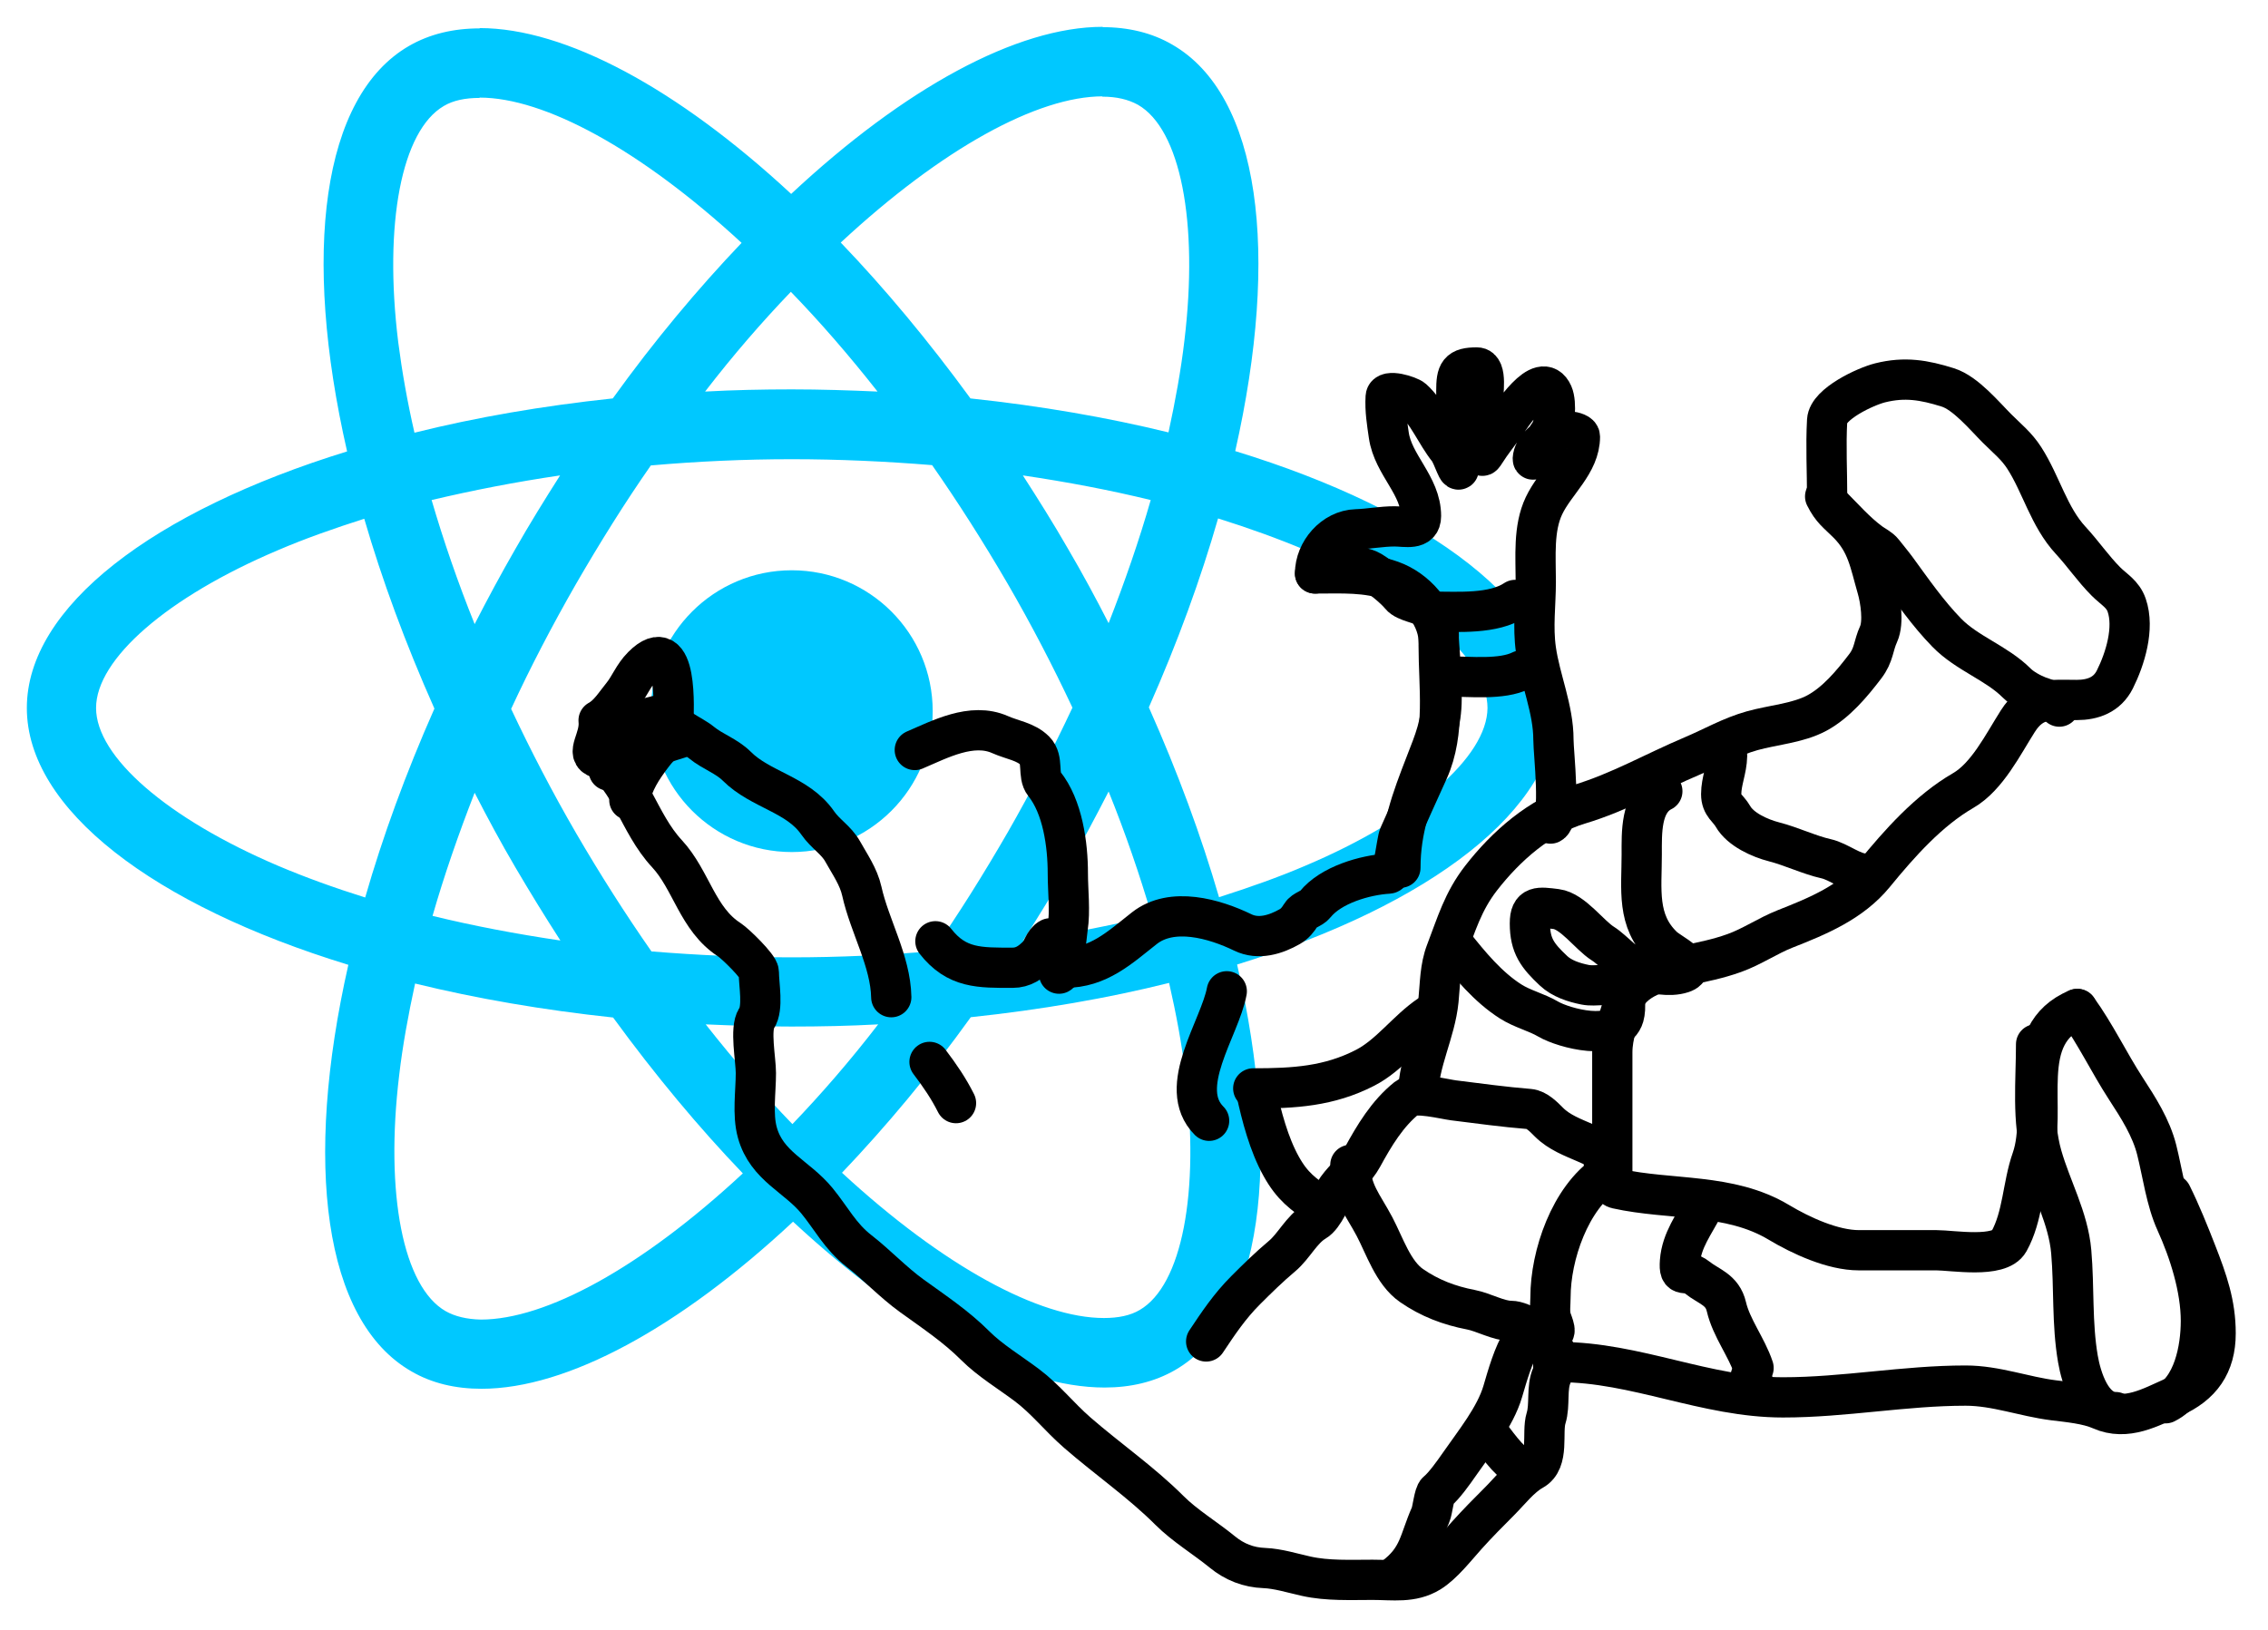 <svg width="338" height="243" viewBox="0 0 338 243" fill="none" xmlns="http://www.w3.org/2000/svg">
<g filter="url(#filter0_d)">
<path d="M232 101.523C232 86.422 213.085 72.112 184.086 63.237C190.778 33.686 187.804 10.176 174.698 2.648C171.677 0.883 168.145 0.046 164.288 0.046V10.408C166.426 10.408 168.145 10.826 169.586 11.616C175.906 15.24 178.648 29.04 176.51 46.789C175.999 51.157 175.163 55.757 174.14 60.449C165.031 58.219 155.086 56.5 144.629 55.385C138.355 46.789 131.849 38.983 125.296 32.153C140.447 18.074 154.668 10.361 164.334 10.361V0C151.554 0 134.823 9.107 117.907 24.905C100.991 9.2 84.26 0.186 71.48 0.186V10.547C81.1 10.547 95.367 18.214 110.518 32.199C104.011 39.029 97.505 46.789 91.324 55.385C80.821 56.5 70.876 58.219 61.767 60.496C60.698 55.849 59.908 51.342 59.35 47.021C57.166 29.272 59.861 15.472 66.135 11.802C67.53 10.965 69.342 10.594 71.48 10.594V0.232C67.576 0.232 64.044 1.069 60.977 2.834C47.918 10.361 44.99 33.826 51.728 63.284C22.822 72.205 4 86.469 4 101.523C4 116.624 22.915 130.935 51.914 139.809C45.222 169.36 48.197 192.871 61.302 200.398C64.323 202.164 67.855 203 71.759 203C84.539 203 101.269 193.893 118.186 178.095C135.102 193.8 151.833 202.814 164.613 202.814C168.517 202.814 172.049 201.978 175.116 200.212C188.175 192.685 191.103 169.221 184.364 139.763C213.178 130.888 232 116.577 232 101.523ZM171.491 70.532C169.772 76.526 167.634 82.705 165.217 88.885C163.312 85.168 161.313 81.451 159.129 77.734C156.991 74.017 154.714 70.392 152.437 66.861C159.036 67.837 165.403 69.045 171.491 70.532ZM150.206 120.016C146.581 126.288 142.863 132.236 139.006 137.765C132.082 138.369 125.064 138.694 118 138.694C110.982 138.694 103.965 138.369 97.087 137.811C93.23 132.282 89.465 126.381 85.84 120.155C82.308 114.068 79.102 107.889 76.174 101.663C79.055 95.436 82.308 89.21 85.794 83.124C89.419 76.851 93.137 70.904 96.994 65.374C103.918 64.77 110.936 64.445 118 64.445C125.018 64.445 132.035 64.77 138.913 65.328C142.77 70.857 146.535 76.758 150.16 82.984C153.692 89.071 156.898 95.251 159.826 101.477C156.898 107.703 153.692 113.929 150.206 120.016ZM165.217 113.975C167.727 120.202 169.865 126.428 171.631 132.468C165.543 133.955 159.129 135.209 152.483 136.185C154.761 132.607 157.038 128.937 159.176 125.173C161.314 121.456 163.312 117.693 165.217 113.975ZM118.093 163.552C113.771 159.092 109.449 154.12 105.173 148.684C109.356 148.87 113.631 149.009 117.954 149.009C122.322 149.009 126.644 148.916 130.873 148.684C126.691 154.12 122.369 159.092 118.093 163.552ZM83.516 136.185C76.917 135.209 70.55 134.001 64.462 132.515C66.182 126.521 68.32 120.341 70.736 114.161C72.642 117.878 74.64 121.596 76.824 125.313C79.009 129.03 81.239 132.654 83.516 136.185ZM117.861 39.494C122.183 43.955 126.505 48.926 130.78 54.363C126.598 54.177 122.322 54.037 118 54.037C113.631 54.037 109.309 54.13 105.08 54.363C109.263 48.926 113.585 43.955 117.861 39.494ZM83.47 66.861C81.193 70.439 78.916 74.11 76.778 77.873C74.64 81.59 72.642 85.307 70.736 89.025C68.227 82.798 66.089 76.572 64.323 70.532C70.411 69.092 76.824 67.837 83.47 66.861ZM41.411 125.034C24.96 118.018 14.317 108.818 14.317 101.523C14.317 94.228 24.96 84.982 41.411 78.013C45.408 76.293 49.777 74.76 54.285 73.32C56.934 82.427 60.419 91.905 64.741 101.616C60.466 111.281 57.026 120.713 54.424 129.773C49.823 128.333 45.455 126.753 41.411 125.034ZM66.414 191.431C60.094 187.806 57.352 174.007 59.49 156.257C60.001 151.89 60.837 147.29 61.86 142.597C70.969 144.827 80.914 146.547 91.371 147.662C97.644 156.257 104.151 164.063 110.704 170.894C95.553 184.972 81.332 192.685 71.666 192.685C69.574 192.639 67.808 192.22 66.414 191.431ZM176.65 156.025C178.834 173.774 176.139 187.574 169.865 191.245C168.47 192.081 166.658 192.453 164.52 192.453C154.9 192.453 140.633 184.786 125.482 170.801C131.989 163.97 138.495 156.211 144.676 147.615C155.179 146.5 165.124 144.781 174.233 142.504C175.302 147.197 176.139 151.704 176.65 156.025ZM194.542 125.034C190.545 126.753 186.177 128.286 181.669 129.727C179.02 120.62 175.534 111.141 171.212 101.43C175.488 91.766 178.927 82.334 181.53 73.273C186.13 74.714 190.499 76.293 194.589 78.013C211.04 85.029 221.683 94.228 221.683 101.523C221.636 108.818 210.994 118.064 194.542 125.034Z" fill="#00C8FF"/>
<path d="M118 123C129.598 123 139 113.598 139 102C139 90.402 129.598 81 118 81C106.402 81 97 90.402 97 102C97 113.598 106.402 123 118 123Z" fill="#00C8FF"/>
<path d="M100.368 103.842C100.368 102.052 101.132 89.921 95.763 95.29C94.36 96.692 93.856 98.279 92.693 99.7C91.647 100.978 90.708 102.561 89.209 103.379C89.508 106.222 87.11 108.354 89.209 109C94 112 95.108 118.622 99.394 123.238C103.042 127.167 103.936 133.015 108.702 136.079C109.556 136.628 113.088 140.055 113.088 140.904C113.088 142.783 113.784 146.243 112.747 147.799C111.73 149.324 112.649 153.911 112.649 155.938C112.649 158.738 112.118 162.104 112.868 164.807C114.268 169.846 118.74 171.298 121.762 174.992C123.891 177.594 125.214 180.281 128 182.448C130.725 184.568 133.082 187.118 135.895 189.149C139.246 191.569 142.468 193.7 145.349 196.581C147.523 198.755 150.555 200.595 153 202.429C155.849 204.565 157.841 207.187 160.554 209.544C165.103 213.497 170.071 216.917 174.296 221.142C176.56 223.406 179.639 225.259 182.142 227.307C183.998 228.825 186.049 229.628 188.429 229.719C190.444 229.797 192.652 230.49 194.667 230.938C197.866 231.649 201.279 231.474 204.559 231.474C207.63 231.474 210.43 231.977 213.088 230.353C215.025 229.169 217.045 226.565 218.57 224.87C220.165 223.098 221.831 221.414 223.517 219.729C225.028 218.218 226.568 216.188 228.439 215.148C230.968 213.743 229.736 209.54 230.412 207.375C231.034 205.384 230.427 202.864 231.289 200.967C231.734 199.988 231.252 198.928 231.533 197.945C231.862 196.793 232.386 198.698 232.386 199.018" stroke="black" stroke-width="6" stroke-linecap="round" stroke-linejoin="round"/>
<path d="M232.386 199.018C243.795 199.018 254.229 204.281 265.719 204.281C274.886 204.281 283.784 202.526 292.937 202.526C297.457 202.526 301.623 204.163 306.07 204.719C308.236 204.99 311.077 205.239 313.088 206.133C316.907 207.83 320.522 205.752 323.833 204.281C328.05 202.407 330.193 199.421 330.193 194.729C330.193 190.345 328.955 186.874 327.366 182.789C326.262 179.95 324.95 176.69 323.614 174.018" stroke="black" stroke-width="6" stroke-linecap="round" stroke-linejoin="round"/>
<path d="M309.579 146.386C312.252 150.062 314.318 154.409 316.816 158.252C318.66 161.09 320.591 164.094 321.421 167.414C322.279 170.844 322.812 174.949 324.272 178.16C326.261 182.535 328 188.006 328 192.877C328 197.027 326.902 203.075 322.737 205.158" stroke="black" stroke-width="6" stroke-linecap="round" stroke-linejoin="round"/>
<path d="M309.579 146.386C300.32 150.262 305.393 161.385 302.805 168.779C301.406 172.775 301.484 177.272 299.394 181.035C297.973 183.592 290.965 182.351 288.575 182.351C284.725 182.351 280.875 182.351 277.025 182.351C273.151 182.351 268.416 180.182 265.086 178.184C257.753 173.785 248.955 174.946 240.939 173.165C239.659 172.88 239.184 170.15 238.965 168.998C238.635 167.268 237.781 167.01 236.309 166.366C234.411 165.536 232.372 164.793 230.851 163.272C230.065 162.486 229.021 161.388 227.903 161.298C224.198 161.002 220.353 160.473 216.621 160.007C215.26 159.837 210.851 158.702 209.676 159.641C206.754 161.98 204.804 165.248 203.024 168.511C202.069 170.262 200.429 171.538 199.272 173.14C198.315 174.466 197.365 177.249 195.982 178.062C193.972 179.245 192.836 181.742 191.06 183.228C189.177 184.805 187.38 186.568 185.651 188.296C183.242 190.705 181.568 193.228 179.754 195.947" stroke="black" stroke-width="6" stroke-linecap="round" stroke-linejoin="round"/>
<path d="M211.333 159.105C211.429 154.224 213.9 149.887 214.379 145.095C214.626 142.622 214.591 140.198 215.5 137.833C217.06 133.776 218.007 130.381 220.739 126.868C224.434 122.117 229.487 117.64 235.359 115.879C241.298 114.097 246.567 111.054 252.22 108.667C255.294 107.369 257.918 105.816 261.138 104.914C264.178 104.063 267.956 103.794 270.763 102.283C273.653 100.727 276.025 97.873 277.976 95.314C279.312 93.56 279.137 92.329 279.974 90.489C280.759 88.76 280.254 85.383 279.754 83.667C278.652 79.876 278.282 76.931 275.368 74.017C273.801 72.45 273 72 272 70" stroke="black" stroke-width="6" stroke-linecap="round" stroke-linejoin="round"/>
<path d="M272.298 70.07C272.298 66.291 272.088 62.443 272.298 58.667C272.435 56.207 278.002 53.61 280.193 53.062C283.864 52.145 286.749 52.635 290.281 53.745C292.93 54.577 295.723 57.969 297.639 59.885C299.163 61.408 300.524 62.466 301.684 64.271C304.212 68.203 305.337 73.023 308.604 76.552C310.44 78.534 311.938 80.762 313.867 82.692C315.049 83.874 316.357 84.525 316.938 86.201C318.131 89.649 316.7 94.229 315.183 97.263C314.035 99.559 311.91 100.333 309.481 100.333C305.632 100.333 303.017 99.875 300.71 103.501C298.518 106.945 296.154 111.762 292.571 113.832C287.423 116.807 283.074 121.715 279.316 126.308C275.91 130.471 270.935 132.531 266.06 134.446C263.467 135.465 261.119 137.099 258.458 138.053C255.981 138.941 253.787 139.355 251.246 139.904C247.922 140.623 242.986 141.734 241.938 145.509C241.238 148.028 240.281 150.225 240.281 152.867C240.281 155.824 240.281 158.78 240.281 161.737C240.281 165.099 240.281 168.462 240.281 171.825" stroke="black" stroke-width="6" stroke-linecap="round" stroke-linejoin="round"/>
<path d="M201.246 169.632C201.246 173.612 203.077 175.47 204.852 178.842C206.35 181.689 207.623 185.72 210.359 187.614C213.071 189.491 215.962 190.592 219.228 191.22C221.085 191.577 223.34 192.877 225.149 192.877C226.066 192.877 227.184 193.444 228 193.852C228.93 194.317 229.971 193.924 230.851 194.412C232.355 195.248 231.382 193.259 231.168 192.536C230.883 191.575 231.07 190.331 231.07 189.344C231.07 183.089 233.994 174.553 239.403 170.947" stroke="black" stroke-width="6" stroke-linecap="round" stroke-linejoin="round"/>
<path d="M253.877 175.772C252.492 178.488 250.603 180.844 250.368 184.008C250.163 186.782 251.238 185.064 252.903 186.396C254.674 187.813 256.684 188.182 257.288 190.782C258.022 193.937 260.297 196.785 261.333 199.895" stroke="black" stroke-width="6" stroke-linecap="round" stroke-linejoin="round"/>
<path d="M216.596 136.737C219.033 139.819 221.762 143.125 225.125 145.265C226.9 146.395 228.951 146.854 230.729 147.897C233.076 149.273 240.901 151.343 242.011 147.458C242.33 146.341 242.307 143.827 241.158 143.218C239.682 142.437 237.843 143.101 236.236 142.78C234.553 142.443 232.758 141.864 231.509 140.684C229.171 138.477 228 136.995 228 133.642C228 130.94 229.316 131.172 231.923 131.498C234.383 131.806 236.887 135.396 238.867 136.639C240.518 137.676 242.553 140.239 244.447 140.66C246.261 141.063 248.771 141.671 250.71 141.025C253.366 140.14 248.971 138.171 247.834 137.078C243.856 133.253 244.667 128.555 244.667 123.36C244.667 120.17 244.475 115.561 247.737 113.93" stroke="black" stroke-width="6" stroke-linecap="round" stroke-linejoin="round"/>
<path d="M257.386 108.667C257.345 110.702 256.509 112.441 256.509 114.368C256.509 116.07 257.561 116.453 258.263 117.682C259.379 119.636 262.258 120.932 264.404 121.483C266.996 122.15 269.67 123.447 272.128 123.993C274.078 124.426 276.069 126.211 278 126.211" stroke="black" stroke-width="6" stroke-linecap="round" stroke-linejoin="round"/>
<path d="M197.298 80.597C199.385 80.597 202.492 80.06 204.316 81.133C205.621 81.9 207.852 83.701 208.702 84.763C209.496 85.756 211.858 85.928 212.868 86.737C214.693 88.197 214.404 90.048 214.404 92.195C214.404 98.331 215.446 105.107 212.868 110.835C211.413 114.069 209.924 117.295 208.507 120.533C208.141 121.369 207.745 126.164 206.947 126.211C203.434 126.417 198.325 127.888 195.982 130.816C195.47 131.456 194.294 131.659 193.887 132.351C193.472 133.057 192.953 133.692 192.23 134.105C190.16 135.288 187.566 136.126 185.212 134.982C181.001 132.937 174.666 131.11 170.544 134.349C166.872 137.234 163.735 140.246 158.702 140.246" stroke="black" stroke-width="6" stroke-linecap="round" stroke-linejoin="round"/>
<path d="M186.772 158.228C192.874 158.228 198.057 157.926 203.439 155.158C207.156 153.246 209.677 149.537 213.088 147.263" stroke="black" stroke-width="6" stroke-linecap="round" stroke-linejoin="round"/>
<path d="M187.211 158.667C188.002 162.362 189.103 166.547 190.939 169.851C192.588 172.82 194.202 174 196.86 175.772" stroke="black" stroke-width="6" stroke-linecap="round" stroke-linejoin="round"/>
<path d="M208.702 125.333C208.702 119.633 210.382 115.137 212.405 109.934C213.805 106.336 214.842 103.912 214.842 100.09C214.842 97.054 214.62 94.143 214.404 91.22C214.118 87.37 210.971 83.851 207.386 82.57C203.615 81.224 200.025 81.474 195.982 81.474" stroke="black" stroke-width="6" stroke-linecap="round" stroke-linejoin="round"/>
<path d="M195.982 81.474C195.982 78.226 198.736 74.994 202.123 74.895C204 74.84 205.878 74.456 207.825 74.456C209.467 74.456 211.772 75.096 211.772 72.921C211.772 68.345 207.609 65.317 206.972 60.86C206.7 58.957 206.391 57.163 206.509 55.158C206.582 53.915 210.024 55.022 210.554 55.499C212.717 57.446 214.053 60.751 215.817 62.955C216.577 63.906 217.474 67.331 217.474 65.416C217.474 61.719 217.035 58.004 217.035 54.281C217.035 51.51 217.377 50.772 220.105 50.772C221.705 50.772 220.982 54.825 220.982 56.035C220.982 58.196 220.982 60.356 220.982 62.517C220.982 63.62 220.572 64.655 221.445 63.272C222.255 61.989 223.18 60.854 224.053 59.641C225.136 58.137 229.704 50.879 231.411 54.719C232.014 56.075 231.735 59.535 230.875 60.64C230.192 61.519 228.162 65.779 228.463 64.125C228.756 62.515 230.49 61.412 231.606 60.519C232.251 60.002 235.456 60.208 235.456 61.079C235.456 65.102 231.767 67.857 230.096 71.386C228.491 74.773 228.877 78.941 228.877 82.692C228.877 86.114 228.404 89.396 228.902 92.877C229.535 97.311 231.509 101.665 231.509 106.254C231.509 108.25 232.674 117.952 231.07 118.754" stroke="black" stroke-width="6" stroke-linecap="round" stroke-linejoin="round"/>
<path d="M213.526 87.175C217.294 87.175 222.567 87.581 225.807 85.421" stroke="black" stroke-width="6" stroke-linecap="round" stroke-linejoin="round"/>
<path d="M215.719 96.825C218.998 96.825 223.81 97.384 226.684 95.947" stroke="black" stroke-width="6" stroke-linecap="round" stroke-linejoin="round"/>
<path d="M136.333 107.789C140.016 106.224 144.824 103.62 149.053 105.499C150.846 106.296 152.862 106.531 154.218 107.887C155.565 109.233 154.589 111.53 155.632 112.833C158.363 116.248 159.14 121.847 159.14 126.211C159.14 128.818 159.51 131.761 159.116 134.325C158.947 135.424 158.544 140.763 157.825 141.123" stroke="black" stroke-width="6" stroke-linecap="round" stroke-linejoin="round"/>
<path d="M132.825 144.632C132.717 139.232 129.605 134.092 128.439 128.842C127.952 126.652 126.645 124.825 125.588 122.921C124.633 121.202 123.024 120.339 121.86 118.657C118.888 114.365 113.366 113.769 109.798 110.202C108.291 108.695 106.208 108.042 104.559 106.693C103.056 105.463 100.137 104.462 99.491 102.526" stroke="black" stroke-width="6" stroke-linecap="round" stroke-linejoin="round"/>
<path d="M99.491 102.526C94.979 102.526 90.719 106.296 90.719 110.86" stroke="black" stroke-width="6" stroke-linecap="round" stroke-linejoin="round"/>
<path d="M93.79 115.246C94.381 112.551 95.631 110.628 97.274 108.472C98.731 106.56 99.084 106.756 101.246 106.035" stroke="black" stroke-width="6" stroke-linecap="round" stroke-linejoin="round"/>
<path d="M139.404 136.298C142.581 140.365 146.005 140.246 150.904 140.246C152.501 140.246 153.601 139.45 154.657 138.394C155.389 137.662 155.557 136.336 156.509 135.86" stroke="black" stroke-width="6" stroke-linecap="round" stroke-linejoin="round"/>
<path d="M182.825 143.754C181.814 149.258 175.232 158.092 180.193 163.053" stroke="black" stroke-width="6" stroke-linecap="round" stroke-linejoin="round"/>
<path d="M138.526 154.281C140.104 156.363 141.393 158.259 142.474 160.421" stroke="black" stroke-width="6" stroke-linecap="round" stroke-linejoin="round"/>
<path d="M207.825 231.035C211.532 228.227 211.473 225.677 213.185 221.825C213.508 221.098 213.702 218.702 214.184 218.316C215.207 217.497 216.689 215.404 217.474 214.271C219.741 210.996 222.838 207.204 223.955 203.404C224.661 201.004 225.54 197.856 226.879 195.752C227.51 194.761 229.436 194.632 230.632 194.632" stroke="black" stroke-width="6" stroke-linecap="round" stroke-linejoin="round"/>
<path d="M221.421 209.105C222.775 210.787 224.737 213.833 226.684 214.807" stroke="black" stroke-width="6" stroke-linecap="round" stroke-linejoin="round"/>
<path d="M261.772 203.842C261.565 202.921 261.305 202.031 260.895 201.211" stroke="black" stroke-width="6" stroke-linecap="round" stroke-linejoin="round"/>
<path d="M303.439 151.649C303.439 157.127 302.803 163.021 304.316 168.316C305.67 173.054 308.239 177.533 308.677 182.57C309.142 187.917 308.754 193.25 309.676 198.579C310.157 201.358 311.685 206.474 315.281 206.474" stroke="black" stroke-width="6" stroke-linecap="round" stroke-linejoin="round"/>
<path d="M272.951 71.387C274.811 73.247 276.579 75.281 278.701 76.853C279.339 77.326 280.169 77.694 280.658 78.323C281.33 79.187 282.025 80 282.666 80.878C285.016 84.1 287.321 87.423 290.109 90.288C293.128 93.392 297.548 94.807 300.553 97.813C301.362 98.621 302.736 99.367 303.798 99.78C304.565 100.078 306.52 100.56 306.901 101.321" stroke="black" stroke-width="6" stroke-linecap="round" stroke-linejoin="round"/>
</g>
<defs>
<filter id="filter0_d" x="0" y="0" width="337.193" height="242.547" filterUnits="userSpaceOnUse" color-interpolation-filters="sRGB">
<feFlood flood-opacity="0" result="BackgroundImageFix"/>
<feColorMatrix in="SourceAlpha" type="matrix" values="0 0 0 0 0 0 0 0 0 0 0 0 0 0 0 0 0 0 127 0" result="hardAlpha"/>
<feOffset dy="4"/>
<feGaussianBlur stdDeviation="2"/>
<feComposite in2="hardAlpha" operator="out"/>
<feColorMatrix type="matrix" values="0 0 0 0 1 0 0 0 0 1 0 0 0 0 1 0 0 0 0.25 0"/>
<feBlend mode="normal" in2="BackgroundImageFix" result="effect1_dropShadow"/>
<feBlend mode="normal" in="SourceGraphic" in2="effect1_dropShadow" result="shape"/>
</filter>
</defs>
</svg>
